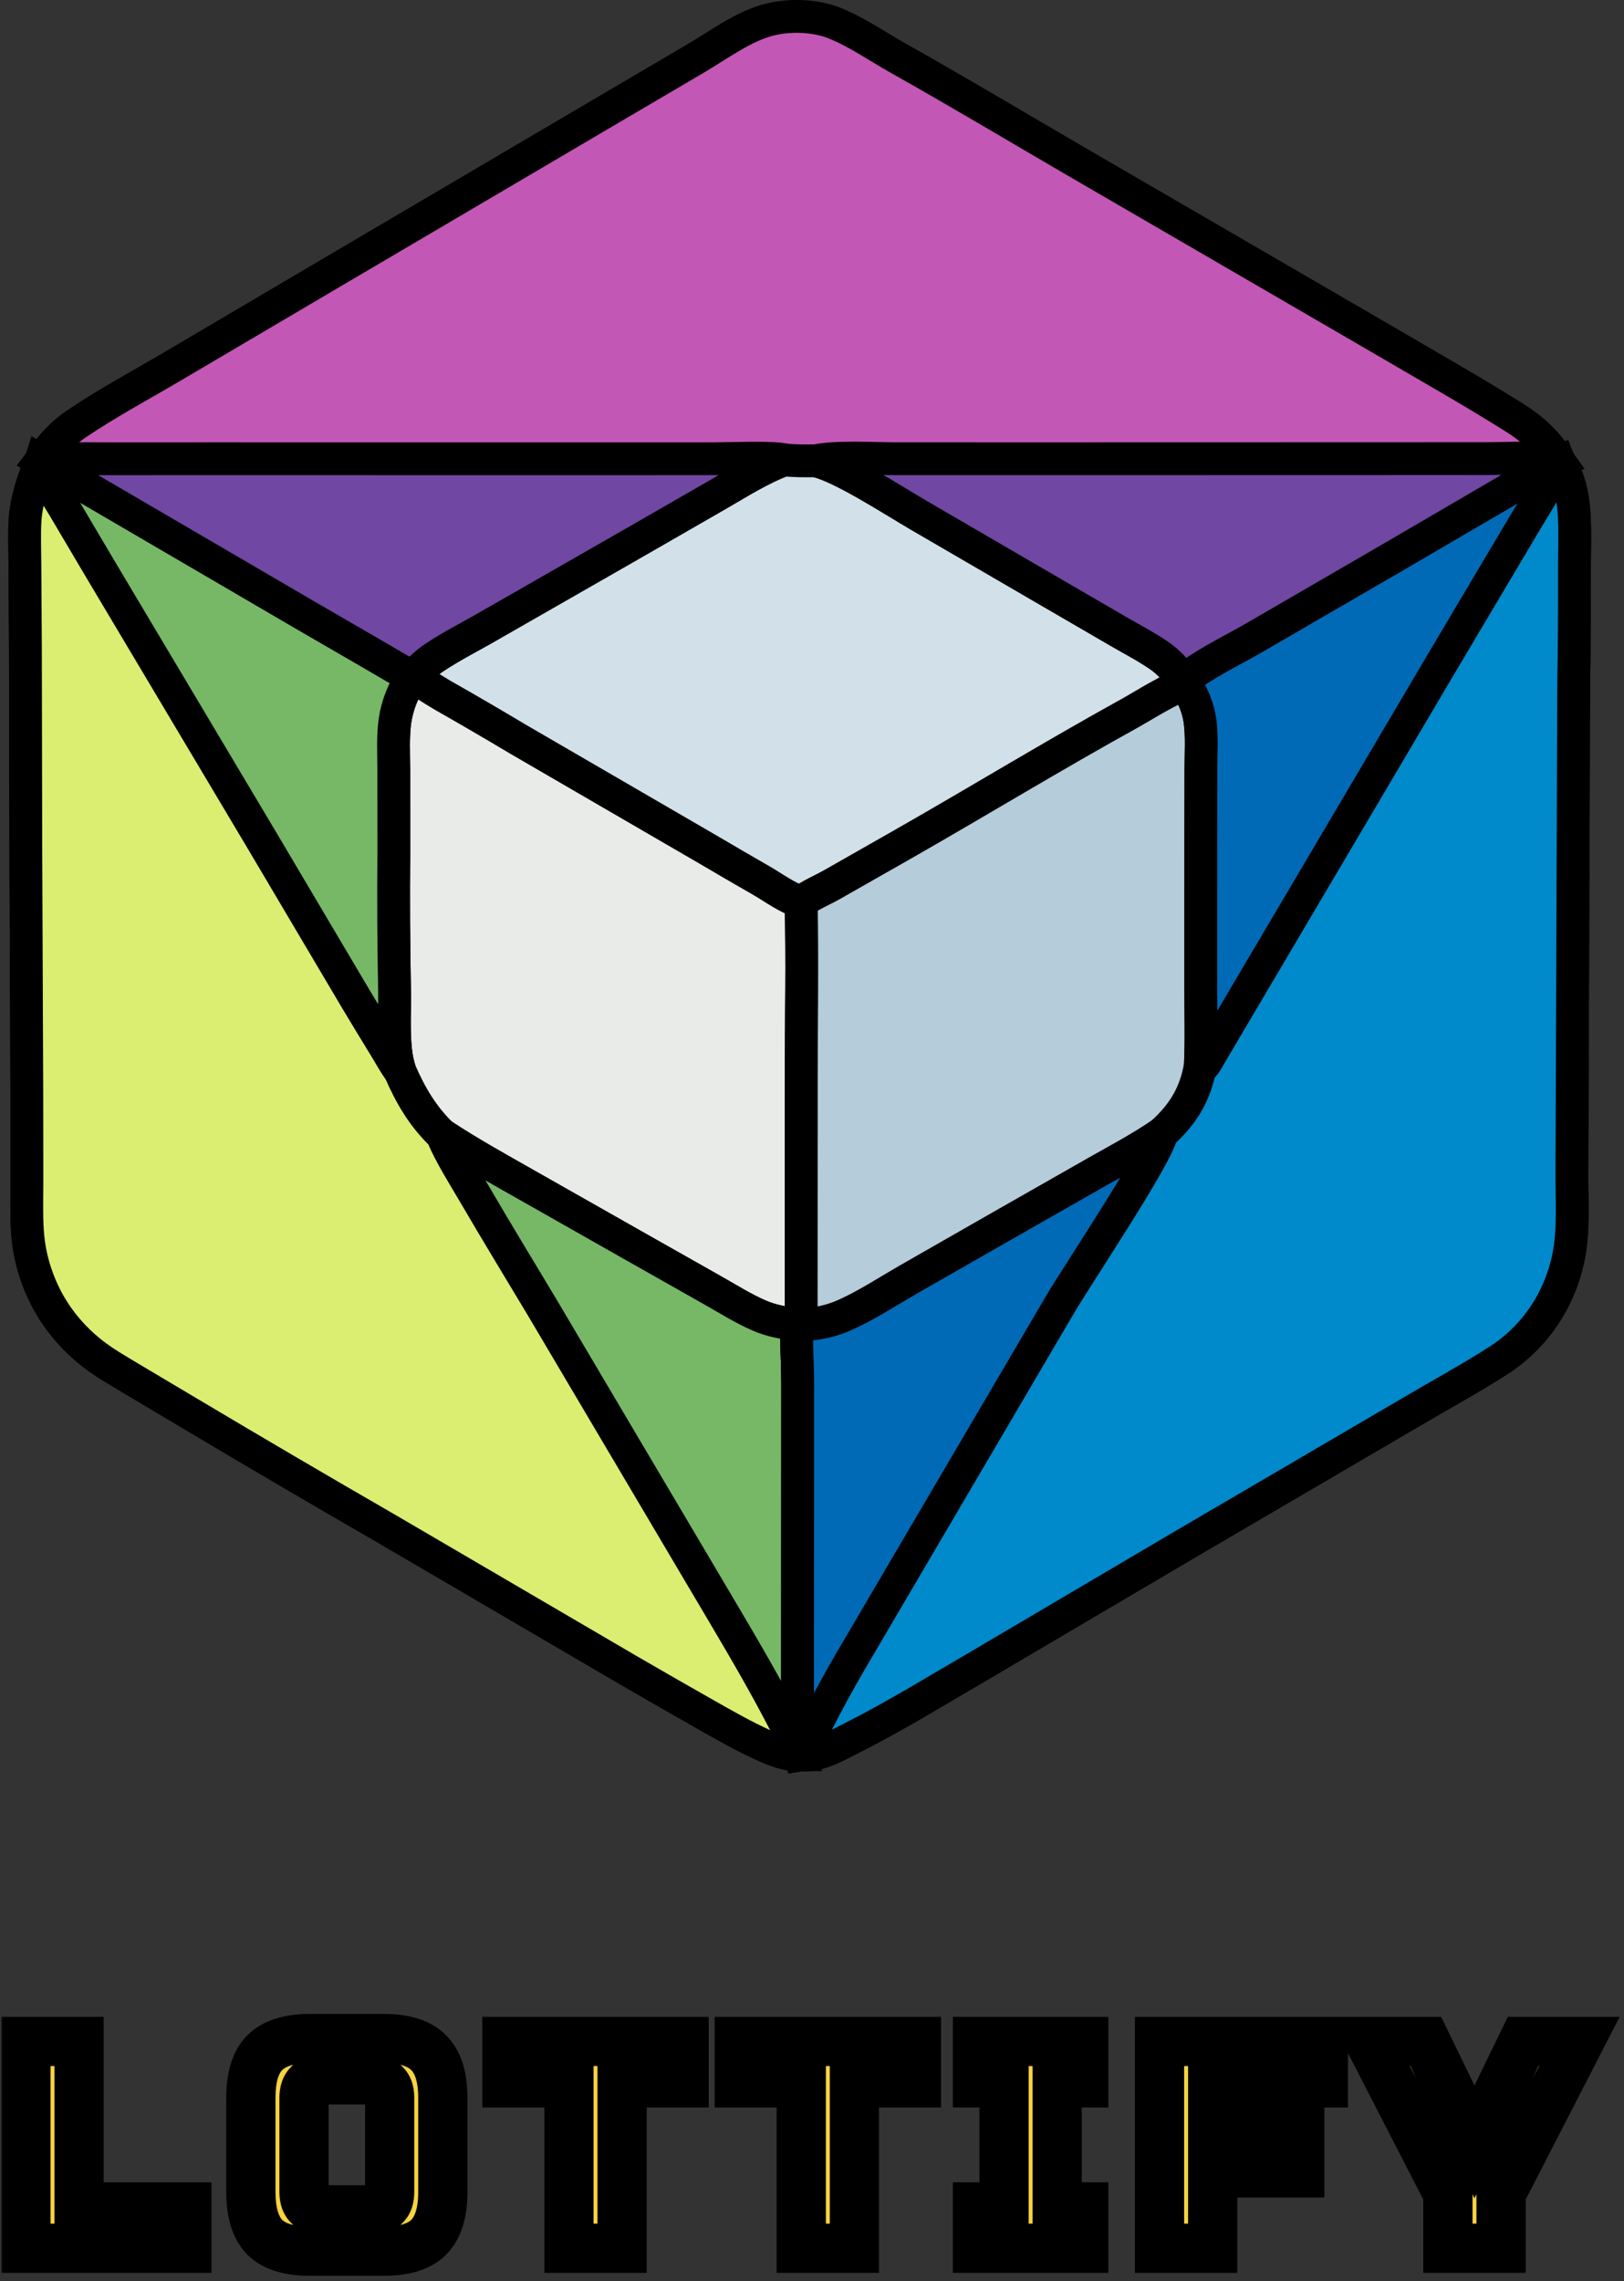 <svg width="198" height="278" viewBox="0 0 198 278" fill="none" xmlns="http://www.w3.org/2000/svg">
<rect x="0" y="0" width="198" height="278" fill="#333333" stroke="none"/>
<path d="M5.13 55.982C6.15 54.338 7.674 52.77 9.277 51.686C13.013 49.158 17.06 46.988 20.947 44.702L41.919 32.348L74.669 13.083L84.793 7.135C87.646 5.464 90.744 3.114 93.98 2.355C96.415 1.783 99.398 1.879 101.735 2.811C104.471 3.903 106.961 5.658 109.525 7.098C116.751 11.157 123.879 15.415 131.04 19.587L168.866 41.549C174.171 44.668 179.546 47.683 184.752 50.966C186.846 52.286 188.642 53.939 189.958 56.051L190.048 56.177L190.174 56.492C191.272 58.161 191.764 60.407 191.903 62.376C192.064 64.651 191.961 66.988 191.96 69.27C191.975 74.035 191.943 78.801 191.863 83.566L191.738 118.796L191.646 142.577C191.604 146.101 191.938 149.847 191.213 153.307C190.134 158.455 187.141 162.939 182.706 165.793C179.232 168.029 175.549 170.015 171.989 172.121L144.48 188.22L118.804 203.348C113.861 206.23 108.925 209.261 103.813 211.835C101.951 212.773 99.792 214.054 97.635 213.862L97.503 213.884C96.063 213.902 94.654 213.387 93.355 212.808C90.723 211.636 88.234 210.202 85.73 208.782C82.668 207.047 79.614 205.295 76.57 203.527L47.244 186.378C39.074 181.665 30.938 176.895 22.834 172.069L15.879 167.932C14.312 166.988 12.67 166.058 11.231 164.924C8.235 162.562 5.967 159.546 4.628 155.964C3.896 154.044 3.462 152.024 3.341 149.973C3.209 148.001 3.284 145.99 3.282 144.013L3.271 133.687L3.15 103.938L3.099 78.83L3.037 68.832C3.029 67.002 2.944 65.124 3.061 63.298C3.191 61.265 3.948 58.65 4.794 56.785L4.996 56.156L5.13 55.982Z" fill="#C357B5" stroke="black" stroke-width="4"/>
<path d="M4.996 56.156L36.822 74.737L45.742 79.906C47.249 80.772 48.754 81.721 50.319 82.474L50.319 82.533C51.528 83.15 52.725 84.005 53.913 84.695C57.019 86.458 60.105 88.256 63.171 90.089L86.251 103.489C88.462 104.791 90.681 106.081 92.906 107.358C94.337 108.19 96.082 109.488 97.682 109.924C97.827 117.01 97.7 124.121 97.696 131.209L97.682 161.418L97.109 161.395C97.088 163.862 97.259 166.329 97.257 168.8L97.245 204.119C97.248 205.931 97.229 207.745 97.28 209.555C97.318 210.896 97.43 212.25 97.408 213.589L97.503 213.884C96.063 213.903 94.654 213.387 93.355 212.809C90.723 211.636 88.234 210.202 85.73 208.782C82.668 207.047 79.614 205.295 76.57 203.527L47.244 186.378C39.074 181.665 30.938 176.895 22.834 172.069L15.879 167.932C14.312 166.988 12.67 166.058 11.231 164.924C8.235 162.562 5.967 159.547 4.628 155.965C3.896 154.045 3.462 152.024 3.341 149.973C3.209 148.002 3.284 145.991 3.282 144.013L3.271 133.687L3.15 103.938L3.099 78.83L3.037 68.833C3.029 67.002 2.944 65.124 3.061 63.298C3.191 61.265 3.948 58.65 4.794 56.786L4.996 56.156Z" fill="#DBEE71" stroke="black" stroke-width="4"/>
<path d="M50.319 82.533C51.528 83.15 52.725 84.004 53.913 84.694C57.019 86.458 60.105 88.256 63.171 90.088L86.251 103.489C88.462 104.791 90.681 106.08 92.906 107.358C94.337 108.19 96.082 109.487 97.682 109.924C97.827 117.01 97.7 124.121 97.696 131.208L97.682 161.417L97.109 161.394C95.499 161.246 94.03 160.966 92.539 160.32C90.626 159.489 88.781 158.324 86.962 157.298L77.335 151.854L64.215 144.416C60.728 142.437 57.236 140.503 53.882 138.301C51.531 136.036 50.052 133.493 48.763 130.539C48.483 129.696 48.317 128.845 48.226 127.963C47.984 125.609 48.135 123.173 48.107 120.805C47.994 115.218 47.963 109.629 48.014 104.04L48.009 93.89C48.009 91.898 47.877 89.772 48.163 87.8C48.42 86.032 49.187 83.925 50.319 82.533Z" fill="#E9EBE9" stroke="black" stroke-width="4"/>
<path d="M53.882 138.301C57.236 140.503 60.728 142.436 64.215 144.416L77.335 151.854L86.962 157.298C88.781 158.324 90.626 159.489 92.539 160.319C94.03 160.966 95.499 161.246 97.109 161.394C97.088 163.861 97.259 166.329 97.257 168.8L97.245 204.119C97.248 205.93 97.229 207.745 97.28 209.555C97.318 210.895 97.43 212.25 97.409 213.589C97.128 212.427 96.254 211.076 95.705 210.009C93.373 205.48 90.839 201.136 88.246 196.754L66.081 159.3C63.349 154.735 60.576 150.201 57.895 145.605C56.504 143.221 54.967 140.84 53.882 138.301Z" fill="#77B866" stroke="black" stroke-width="4"/>
<path d="M4.996 56.156L36.822 74.737L45.742 79.906C47.249 80.772 48.754 81.721 50.319 82.474L50.319 82.533C49.187 83.926 48.42 86.032 48.163 87.8C47.877 89.772 48.009 91.898 48.009 93.89L48.014 104.04C47.963 109.629 47.994 115.218 48.107 120.806C48.136 123.173 47.984 125.609 48.226 127.963C48.317 128.846 48.483 129.696 48.763 130.539C48.115 129.67 47.575 128.656 47.007 127.73C45.824 125.804 44.651 123.872 43.489 121.933L31.956 102.455L12.369 69.588L7.734 61.753C6.748 60.107 5.694 58.48 4.794 56.786L4.996 56.156Z" fill="#77B866" stroke="black" stroke-width="4"/>
<path d="M190.048 56.177L190.174 56.492C191.272 58.161 191.765 60.407 191.903 62.376C192.064 64.651 191.961 66.988 191.96 69.27C191.975 74.035 191.943 78.801 191.863 83.566L191.738 118.796L191.646 142.577C191.604 146.101 191.938 149.847 191.213 153.307C190.134 158.455 187.141 162.939 182.706 165.793C179.232 168.029 175.549 170.015 171.989 172.121L144.48 188.22L118.804 203.348C113.861 206.23 108.925 209.261 103.813 211.835C101.951 212.773 99.793 214.054 97.635 213.862L97.503 213.884L97.409 213.589C97.43 212.25 97.318 210.895 97.28 209.555C97.229 207.745 97.248 205.93 97.245 204.119L97.257 168.8C97.259 166.329 97.088 163.862 97.109 161.394L97.682 161.418L97.697 131.209C97.7 124.121 97.827 117.01 97.682 109.924C98.71 109.112 100.242 108.478 101.397 107.825L110.186 102.825C119.389 97.576 128.444 92.054 137.72 86.93C139.25 86.084 143.036 83.689 144.542 83.382L144.302 82.917C146.55 81.031 150.208 79.279 152.803 77.779L170.015 67.799L183.655 59.834C185.392 58.813 188.359 56.801 190.048 56.177Z" fill="#0089CB" stroke="black" stroke-width="4"/>
<path d="M144.542 83.382C145.436 84.722 146.105 86.31 146.313 87.915C146.554 89.775 146.422 91.77 146.419 93.646L146.402 103.925L146.401 120.7C146.4 123.732 146.495 126.807 146.35 129.834C145.765 133.346 144.245 135.803 141.613 138.172C139.074 139.907 136.354 141.347 133.681 142.86L122.141 149.433L110.49 156.095C108.051 157.503 105.59 159.12 103.017 160.265C101.356 161.004 99.505 161.44 97.682 161.417L97.696 131.209C97.7 124.121 97.827 117.01 97.682 109.924C98.709 109.112 100.242 108.478 101.397 107.825L110.186 102.825C119.389 97.576 128.444 92.054 137.72 86.929C139.25 86.084 143.036 83.689 144.542 83.382Z" fill="#B5CCDA" stroke="black" stroke-width="4"/>
<path d="M97.682 161.417C99.505 161.44 101.356 161.004 103.017 160.265C105.59 159.12 108.051 157.503 110.49 156.095L122.141 149.433L133.681 142.86C136.355 141.347 139.074 139.907 141.613 138.172C141.065 140.938 131.384 155.326 129.194 159.071L103.788 202.312C102.299 204.849 100.916 207.416 99.57 210.032C98.924 211.289 98.383 212.666 97.635 213.861L97.503 213.884L97.409 213.589C97.43 212.25 97.318 210.895 97.28 209.555C97.229 207.745 97.248 205.93 97.245 204.119L97.257 168.8C97.259 166.329 97.088 163.862 97.109 161.394L97.682 161.417Z" fill="#006AB6" stroke="black" stroke-width="4"/>
<path d="M190.048 56.177L190.174 56.492L189.905 56.519L189.92 56.595C189.894 56.632 189.867 56.667 189.843 56.705C189.744 56.863 189.699 56.983 189.634 57.152C188.977 58.865 186.771 62.262 185.76 63.99L175.795 80.769L147.593 128.509C147.292 129.015 146.969 129.698 146.515 130.065C146.363 129.889 146.406 129.973 146.35 129.834C146.495 126.807 146.4 123.733 146.401 120.7L146.402 103.925L146.42 93.646C146.422 91.77 146.555 89.775 146.314 87.915C146.106 86.31 145.436 84.722 144.542 83.382L144.302 82.917C146.55 81.031 150.208 79.279 152.804 77.779L170.015 67.799L183.656 59.834C185.392 58.813 188.359 56.801 190.048 56.177Z" fill="#006AB6" stroke="black" stroke-width="4"/>
<path d="M95.586 56.042C96.867 56.189 98.184 56.171 99.472 56.161C102.546 56.83 109.034 61.065 112.028 62.805L126.848 71.425L136.339 76.941C137.998 77.906 139.763 78.818 141.343 79.904C142.489 80.691 143.476 81.809 144.302 82.917L144.542 83.382C143.036 83.689 139.25 86.084 137.72 86.93C128.444 92.054 119.389 97.576 110.186 102.825L101.397 107.825C100.242 108.478 98.71 109.112 97.682 109.924C96.083 109.488 94.337 108.19 92.906 107.358C90.681 106.081 88.463 104.791 86.251 103.489L63.171 90.089C60.106 88.256 57.019 86.458 53.913 84.695C52.726 84.005 51.528 83.15 50.319 82.533L50.319 82.474C51.071 81.673 51.916 80.84 52.826 80.224C54.989 78.761 57.45 77.537 59.712 76.221L76.788 66.446L87.417 60.333C90.07 58.806 92.708 57.109 95.586 56.042Z" fill="#D2E1E9" stroke="black" stroke-width="4"/>
<path d="M5.13 55.982C7.708 55.837 10.316 55.912 12.898 55.91L26.102 55.906L66.648 55.911L87.159 55.907C88.95 55.907 94.245 55.688 95.586 56.042C92.708 57.108 90.07 58.805 87.417 60.333L76.788 66.445L59.712 76.221C57.45 77.537 54.989 78.76 52.826 80.223C51.916 80.839 51.071 81.673 50.319 82.473C48.754 81.72 47.249 80.772 45.742 79.906L36.822 74.737L4.996 56.156L5.13 55.982Z" fill="#7047A3" stroke="black" stroke-width="4"/>
<path d="M99.472 56.16C101.849 55.624 106.511 55.902 109.088 55.904L126.833 55.908L169.118 55.898L181.512 55.891C183.618 55.879 185.738 55.785 187.842 55.83C188.562 55.846 189.253 55.891 189.958 56.051L190.048 56.177C188.359 56.8 185.392 58.813 183.655 59.834L170.015 67.799L152.803 77.779C150.208 79.279 146.55 81.031 144.302 82.917C143.476 81.808 142.489 80.691 141.343 79.904C139.762 78.818 137.998 77.905 136.339 76.941L126.848 71.425L112.028 62.804C109.034 61.064 102.546 56.83 99.472 56.16Z" fill="#7047A3" stroke="black" stroke-width="4"/>
<mask id="path-13-outside-1_151_381" maskUnits="userSpaceOnUse" x="0" y="245" width="198" height="33" fill="black">
<rect fill="white" y="245" width="198" height="33"/>
<path d="M9.64 268.96H22.78V274H3.16V248.8H9.64V268.96ZM47.508 255.64C47.508 254.2 46.788 253.48 45.348 253.48H39.228C37.788 253.48 37.068 254.2 37.068 255.64V267.16C37.068 268.6 37.788 269.32 39.228 269.32H45.348C46.788 269.32 47.508 268.6 47.508 267.16V255.64ZM53.988 267.16C53.988 269.68 53.412 271.516 52.26 272.668C51.132 273.796 49.308 274.36 46.788 274.36H37.788C35.268 274.36 33.432 273.796 32.28 272.668C31.152 271.516 30.588 269.68 30.588 267.16V255.64C30.588 253.12 31.152 251.296 32.28 250.168C33.432 249.016 35.268 248.44 37.788 248.44H46.788C49.308 248.44 51.132 249.016 52.26 250.168C53.412 251.296 53.988 253.12 53.988 255.64V267.16ZM75.845 274H69.365V253.84H61.805V248.8H83.405V253.84H75.845V274ZM104.17 274H97.689V253.84H90.129V248.8H111.73V253.84H104.17V274ZM132.134 274H119.174V268.96H122.414V253.84H119.174V248.8H132.134V253.84H128.894V268.96H132.134V274ZM147.851 274H141.371V248.8H161.351V253.84H147.851V259.78H158.471V264.82H147.851V274ZM166.991 248.8H173.831L179.771 261.04L185.711 248.8H192.551L183.011 267.34V274H176.531V267.34L166.991 248.8Z"/>
</mask>
<path d="M9.64 268.96H22.78V274H3.16V248.8H9.64V268.96ZM47.508 255.64C47.508 254.2 46.788 253.48 45.348 253.48H39.228C37.788 253.48 37.068 254.2 37.068 255.64V267.16C37.068 268.6 37.788 269.32 39.228 269.32H45.348C46.788 269.32 47.508 268.6 47.508 267.16V255.64ZM53.988 267.16C53.988 269.68 53.412 271.516 52.26 272.668C51.132 273.796 49.308 274.36 46.788 274.36H37.788C35.268 274.36 33.432 273.796 32.28 272.668C31.152 271.516 30.588 269.68 30.588 267.16V255.64C30.588 253.12 31.152 251.296 32.28 250.168C33.432 249.016 35.268 248.44 37.788 248.44H46.788C49.308 248.44 51.132 249.016 52.26 250.168C53.412 251.296 53.988 253.12 53.988 255.64V267.16ZM75.845 274H69.365V253.84H61.805V248.8H83.405V253.84H75.845V274ZM104.17 274H97.689V253.84H90.129V248.8H111.73V253.84H104.17V274ZM132.134 274H119.174V268.96H122.414V253.84H119.174V248.8H132.134V253.84H128.894V268.96H132.134V274ZM147.851 274H141.371V248.8H161.351V253.84H147.851V259.78H158.471V264.82H147.851V274ZM166.991 248.8H173.831L179.771 261.04L185.711 248.8H192.551L183.011 267.34V274H176.531V267.34L166.991 248.8Z" fill="#F8D342"/>
<path d="M9.64 268.96H6.64V271.96H9.64V268.96ZM22.78 268.96H25.78V265.96H22.78V268.96ZM22.78 274V277H25.78V274H22.78ZM3.16 274H0.16V277H3.16V274ZM3.16 248.8V245.8H0.16V248.8H3.16ZM9.64 248.8H12.64V245.8H9.64V248.8ZM9.64 268.96V271.96H22.78V268.96V265.96H9.64V268.96ZM22.78 268.96H19.78V274H22.78H25.78V268.96H22.78ZM22.78 274V271H3.16V274V277H22.78V274ZM3.16 274H6.16V248.8H3.16H0.16V274H3.16ZM3.16 248.8V251.8H9.64V248.8V245.8H3.16V248.8ZM9.64 248.8H6.64V268.96H9.64H12.64V248.8H9.64ZM52.26 272.668L50.139 270.547V270.547L52.26 272.668ZM32.28 272.668L30.137 274.767L30.159 274.789L30.182 274.812L32.28 272.668ZM32.28 250.168L30.159 248.047L30.159 248.047L32.28 250.168ZM52.26 250.168L50.117 252.267L50.139 252.289L50.162 252.312L52.26 250.168ZM47.508 255.64H50.508C50.508 254.458 50.211 253.02 49.09 251.899C47.969 250.778 46.531 250.48 45.348 250.48V253.48V256.48C45.606 256.48 45.248 256.542 44.847 256.141C44.446 255.74 44.508 255.382 44.508 255.64H47.508ZM45.348 253.48V250.48H39.228V253.48V256.48H45.348V253.48ZM39.228 253.48V250.48C38.046 250.48 36.608 250.778 35.487 251.899C34.366 253.02 34.068 254.458 34.068 255.64H37.068H40.068C40.068 255.382 40.131 255.74 39.73 256.141C39.329 256.542 38.971 256.48 39.228 256.48V253.48ZM37.068 255.64H34.068V267.16H37.068H40.068V255.64H37.068ZM37.068 267.16H34.068C34.068 268.342 34.366 269.78 35.487 270.901C36.608 272.022 38.046 272.32 39.228 272.32V269.32V266.32C38.971 266.32 39.329 266.258 39.73 266.659C40.131 267.06 40.068 267.418 40.068 267.16H37.068ZM39.228 269.32V272.32H45.348V269.32V266.32H39.228V269.32ZM45.348 269.32V272.32C46.531 272.32 47.969 272.022 49.09 270.901C50.211 269.78 50.508 268.342 50.508 267.16H47.508H44.508C44.508 267.418 44.446 267.06 44.847 266.659C45.248 266.258 45.606 266.32 45.348 266.32V269.32ZM47.508 267.16H50.508V255.64H47.508H44.508V267.16H47.508ZM53.988 267.16H50.988C50.988 269.309 50.486 270.199 50.139 270.547L52.26 272.668L54.382 274.789C56.339 272.833 56.988 270.051 56.988 267.16H53.988ZM52.26 272.668L50.139 270.547C49.826 270.86 48.959 271.36 46.788 271.36V274.36V277.36C49.658 277.36 52.439 276.732 54.382 274.789L52.26 272.668ZM46.788 274.36V271.36H37.788V274.36V277.36H46.788V274.36ZM37.788 274.36V271.36C35.625 271.36 34.725 270.863 34.379 270.524L32.28 272.668L30.182 274.812C32.14 276.729 34.912 277.36 37.788 277.36V274.36ZM32.28 272.668L34.424 270.569C34.085 270.223 33.588 269.323 33.588 267.16H30.588H27.588C27.588 270.037 28.22 272.809 30.137 274.767L32.28 272.668ZM30.588 267.16H33.588V255.64H30.588H27.588V267.16H30.588ZM30.588 255.64H33.588C33.588 253.469 34.088 252.603 34.402 252.289L32.28 250.168L30.159 248.047C28.217 249.989 27.588 252.771 27.588 255.64H30.588ZM32.28 250.168L34.402 252.289C34.749 251.942 35.639 251.44 37.788 251.44V248.44V245.44C34.897 245.44 32.116 246.09 30.159 248.047L32.28 250.168ZM37.788 248.44V251.44H46.788V248.44V245.44H37.788V248.44ZM46.788 248.44V251.44C48.945 251.44 49.802 251.945 50.117 252.267L52.26 250.168L54.404 248.069C52.463 246.087 49.672 245.44 46.788 245.44V248.44ZM52.26 250.168L50.162 252.312C50.483 252.627 50.988 253.484 50.988 255.64H53.988H56.988C56.988 252.756 56.342 249.965 54.359 248.024L52.26 250.168ZM53.988 255.64H50.988V267.16H53.988H56.988V255.64H53.988ZM75.845 274V277H78.845V274H75.845ZM69.365 274H66.365V277H69.365V274ZM69.365 253.84H72.365V250.84H69.365V253.84ZM61.805 253.84H58.805V256.84H61.805V253.84ZM61.805 248.8V245.8H58.805V248.8H61.805ZM83.405 248.8H86.405V245.8H83.405V248.8ZM83.405 253.84V256.84H86.405V253.84H83.405ZM75.845 253.84V250.84H72.845V253.84H75.845ZM75.845 274V271H69.365V274V277H75.845V274ZM69.365 274H72.365V253.84H69.365H66.365V274H69.365ZM69.365 253.84V250.84H61.805V253.84V256.84H69.365V253.84ZM61.805 253.84H64.805V248.8H61.805H58.805V253.84H61.805ZM61.805 248.8V251.8H83.405V248.8V245.8H61.805V248.8ZM83.405 248.8H80.405V253.84H83.405H86.405V248.8H83.405ZM83.405 253.84V250.84H75.845V253.84V256.84H83.405V253.84ZM75.845 253.84H72.845V274H75.845H78.845V253.84H75.845ZM104.17 274V277H107.17V274H104.17ZM97.689 274H94.689V277H97.689V274ZM97.689 253.84H100.69V250.84H97.689V253.84ZM90.129 253.84H87.129V256.84H90.129V253.84ZM90.129 248.8V245.8H87.129V248.8H90.129ZM111.73 248.8H114.73V245.8H111.73V248.8ZM111.73 253.84V256.84H114.73V253.84H111.73ZM104.17 253.84V250.84H101.17V253.84H104.17ZM104.17 274V271H97.689V274V277H104.17V274ZM97.689 274H100.69V253.84H97.689H94.689V274H97.689ZM97.689 253.84V250.84H90.129V253.84V256.84H97.689V253.84ZM90.129 253.84H93.129V248.8H90.129H87.129V253.84H90.129ZM90.129 248.8V251.8H111.73V248.8V245.8H90.129V248.8ZM111.73 248.8H108.73V253.84H111.73H114.73V248.8H111.73ZM111.73 253.84V250.84H104.17V253.84V256.84H111.73V253.84ZM104.17 253.84H101.17V274H104.17H107.17V253.84H104.17ZM132.134 274V277H135.134V274H132.134ZM119.174 274H116.174V277H119.174V274ZM119.174 268.96V265.96H116.174V268.96H119.174ZM122.414 268.96V271.96H125.414V268.96H122.414ZM122.414 253.84H125.414V250.84H122.414V253.84ZM119.174 253.84H116.174V256.84H119.174V253.84ZM119.174 248.8V245.8H116.174V248.8H119.174ZM132.134 248.8H135.134V245.8H132.134V248.8ZM132.134 253.84V256.84H135.134V253.84H132.134ZM128.894 253.84V250.84H125.894V253.84H128.894ZM128.894 268.96H125.894V271.96H128.894V268.96ZM132.134 268.96H135.134V265.96H132.134V268.96ZM132.134 274V271H119.174V274V277H132.134V274ZM119.174 274H122.174V268.96H119.174H116.174V274H119.174ZM119.174 268.96V271.96H122.414V268.96V265.96H119.174V268.96ZM122.414 268.96H125.414V253.84H122.414H119.414V268.96H122.414ZM122.414 253.84V250.84H119.174V253.84V256.84H122.414V253.84ZM119.174 253.84H122.174V248.8H119.174H116.174V253.84H119.174ZM119.174 248.8V251.8H132.134V248.8V245.8H119.174V248.8ZM132.134 248.8H129.134V253.84H132.134H135.134V248.8H132.134ZM132.134 253.84V250.84H128.894V253.84V256.84H132.134V253.84ZM128.894 253.84H125.894V268.96H128.894H131.894V253.84H128.894ZM128.894 268.96V271.96H132.134V268.96V265.96H128.894V268.96ZM132.134 268.96H129.134V274H132.134H135.134V268.96H132.134ZM147.851 274V277H150.851V274H147.851ZM141.371 274H138.371V277H141.371V274ZM141.371 248.8V245.8H138.371V248.8H141.371ZM161.351 248.8H164.351V245.8H161.351V248.8ZM161.351 253.84V256.84H164.351V253.84H161.351ZM147.851 253.84V250.84H144.851V253.84H147.851ZM147.851 259.78H144.851V262.78H147.851V259.78ZM158.471 259.78H161.471V256.78H158.471V259.78ZM158.471 264.82V267.82H161.471V264.82H158.471ZM147.851 264.82V261.82H144.851V264.82H147.851ZM147.851 274V271H141.371V274V277H147.851V274ZM141.371 274H144.371V248.8H141.371H138.371V274H141.371ZM141.371 248.8V251.8H161.351V248.8V245.8H141.371V248.8ZM161.351 248.8H158.351V253.84H161.351H164.351V248.8H161.351ZM161.351 253.84V250.84H147.851V253.84V256.84H161.351V253.84ZM147.851 253.84H144.851V259.78H147.851H150.851V253.84H147.851ZM147.851 259.78V262.78H158.471V259.78V256.78H147.851V259.78ZM158.471 259.78H155.471V264.82H158.471H161.471V259.78H158.471ZM158.471 264.82V261.82H147.851V264.82V267.82H158.471V264.82ZM147.851 264.82H144.851V274H147.851H150.851V264.82H147.851ZM166.991 248.8V245.8H162.073L164.323 250.173L166.991 248.8ZM173.831 248.8L176.53 247.49L175.71 245.8H173.831V248.8ZM179.771 261.04L177.072 262.35L179.771 267.911L182.47 262.35L179.771 261.04ZM185.711 248.8V245.8H183.832L183.012 247.49L185.711 248.8ZM192.551 248.8L195.219 250.173L197.468 245.8H192.551V248.8ZM183.011 267.34L180.343 265.967L180.011 266.613V267.34H183.011ZM183.011 274V277H186.011V274H183.011ZM176.531 274H173.531V277H176.531V274ZM176.531 267.34H179.531V266.613L179.199 265.967L176.531 267.34ZM166.991 248.8V251.8H173.831V248.8V245.8H166.991V248.8ZM173.831 248.8L171.132 250.11L177.072 262.35L179.771 261.04L182.47 259.73L176.53 247.49L173.831 248.8ZM179.771 261.04L182.47 262.35L188.41 250.11L185.711 248.8L183.012 247.49L177.072 259.73L179.771 261.04ZM185.711 248.8V251.8H192.551V248.8V245.8H185.711V248.8ZM192.551 248.8L189.883 247.427L180.343 265.967L183.011 267.34L185.678 268.713L195.219 250.173L192.551 248.8ZM183.011 267.34H180.011V274H183.011H186.011V267.34H183.011ZM183.011 274V271H176.531V274V277H183.011V274ZM176.531 274H179.531V267.34H176.531H173.531V274H176.531ZM176.531 267.34L179.199 265.967L169.658 247.427L166.991 248.8L164.323 250.173L173.863 268.713L176.531 267.34Z" fill="black" mask="url(#path-13-outside-1_151_381)"/>
</svg>
